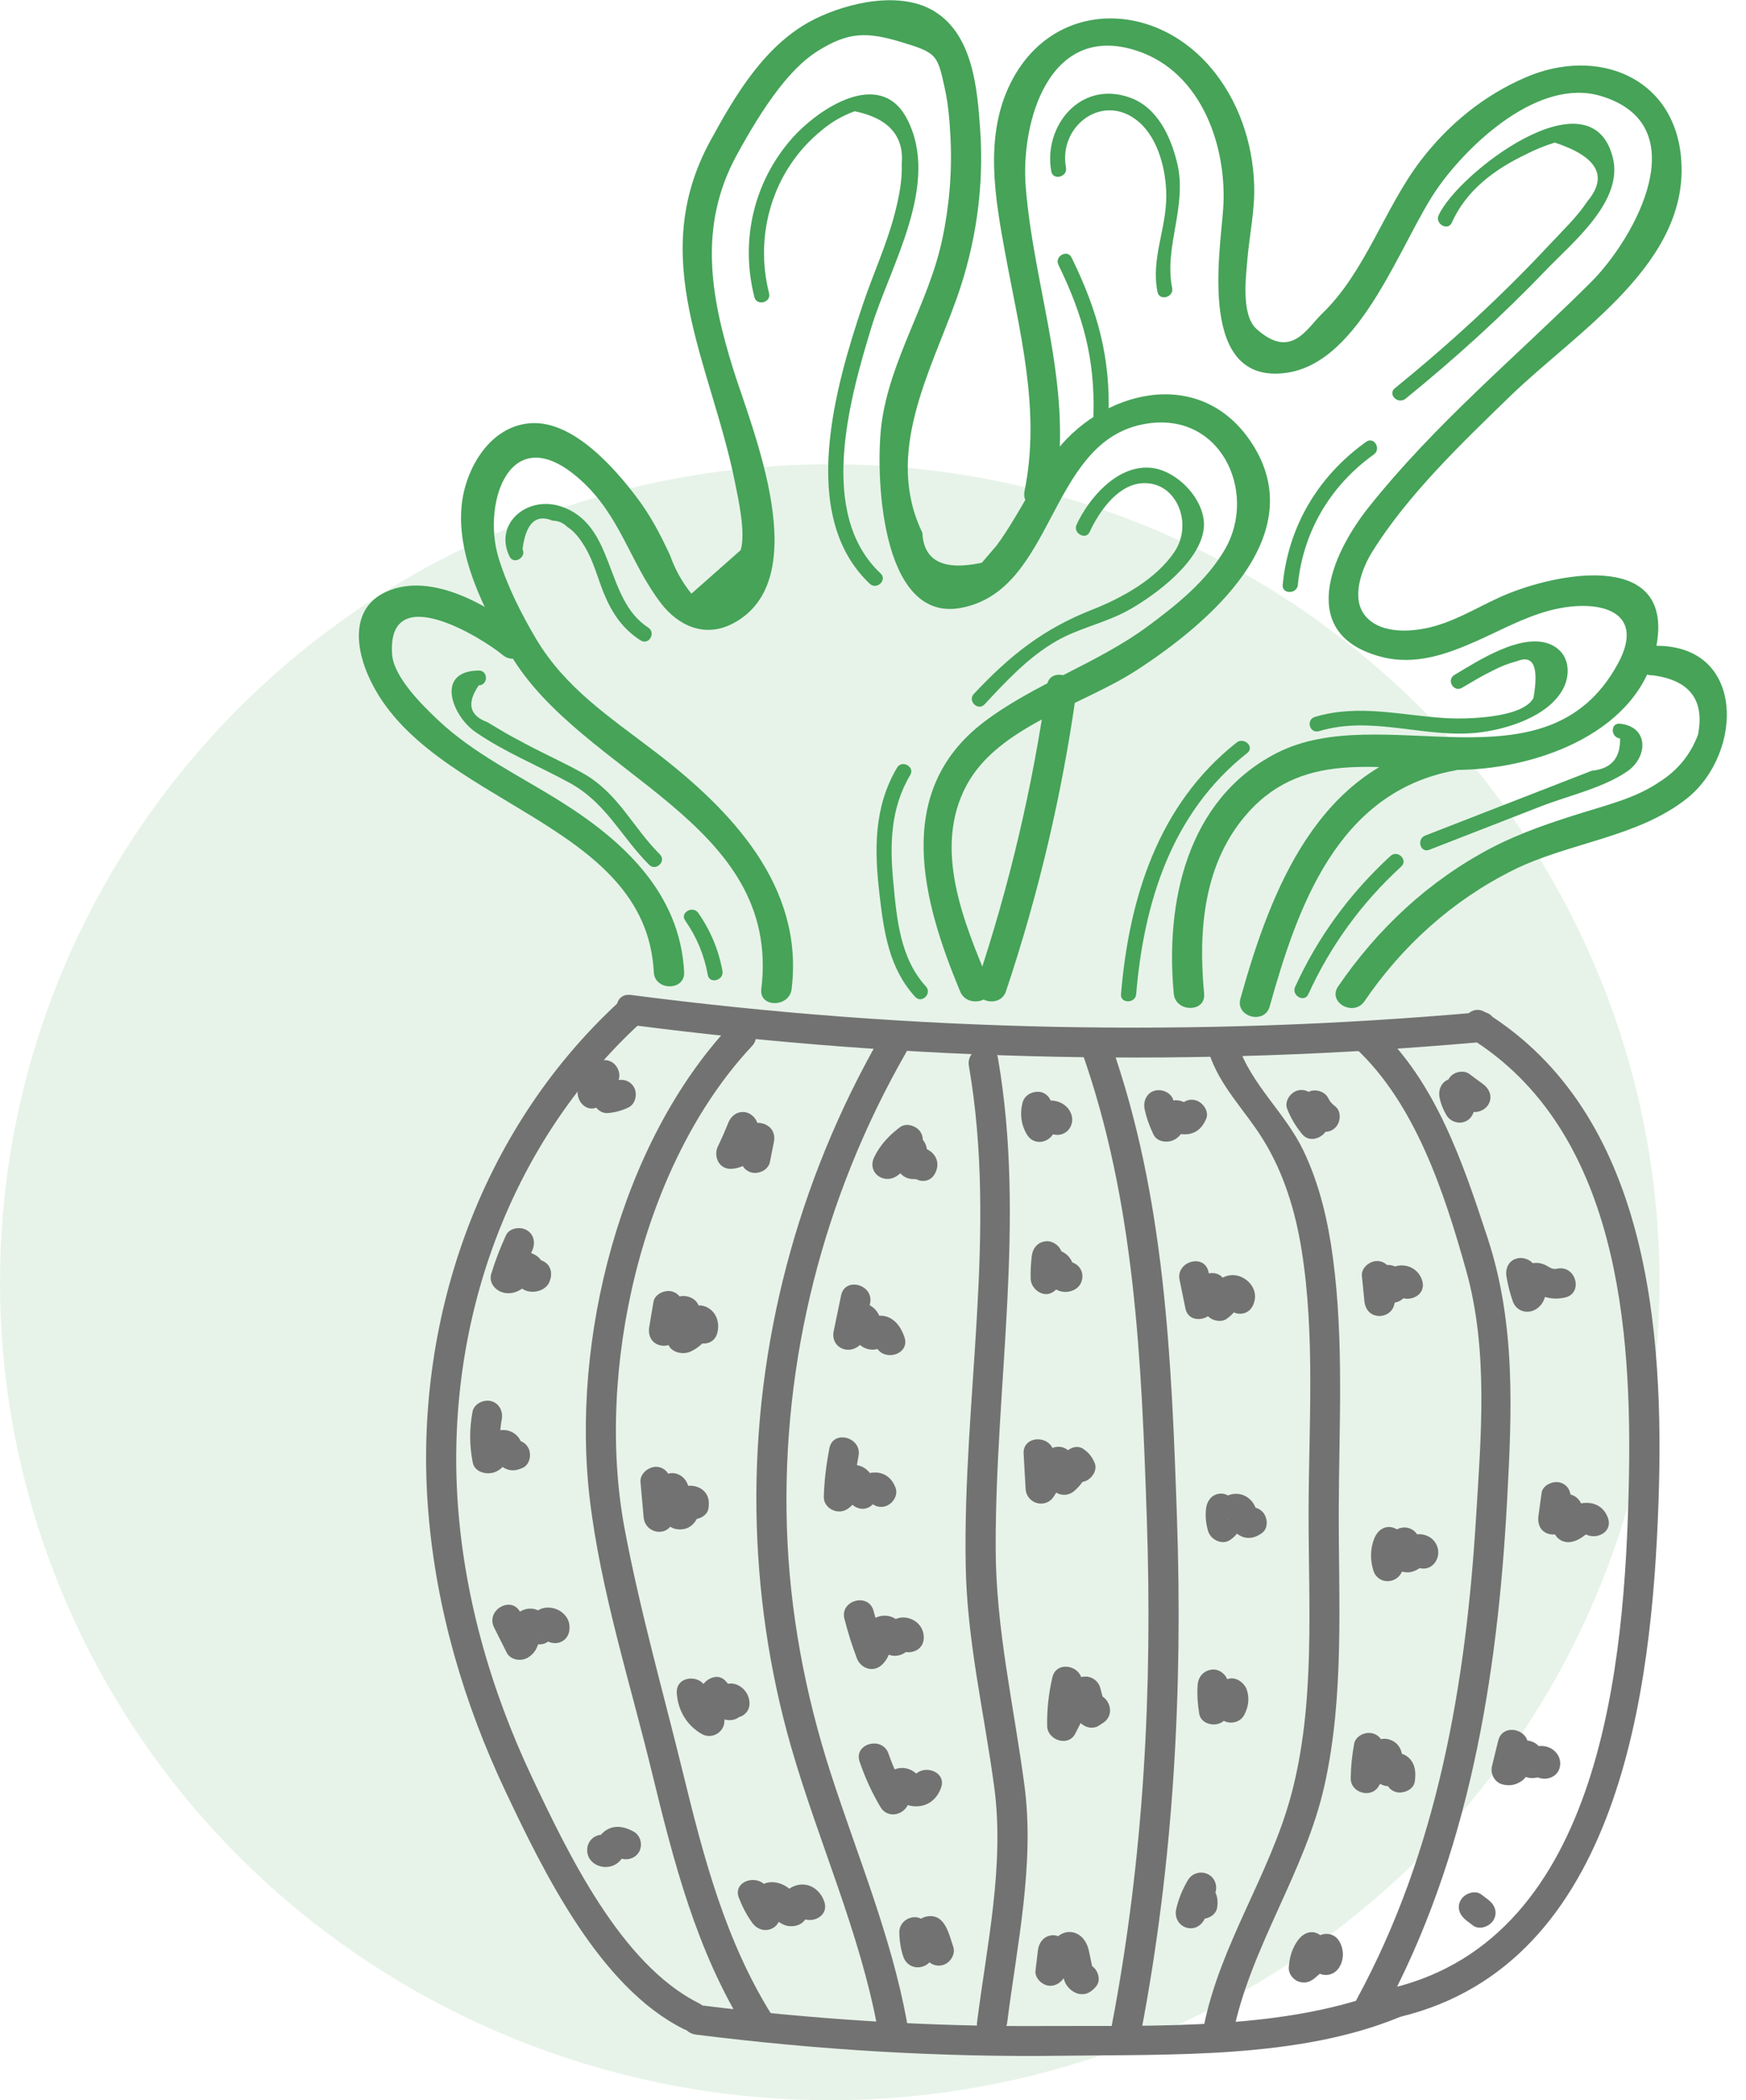 <svg width="79" height="95" viewBox="0 0 79 95" fill="none" xmlns="http://www.w3.org/2000/svg">
<ellipse cx="37.544" cy="58" rx="37.544" ry="37" fill="#46A358" fill-opacity="0.13"/>
<g clip-path="url(#clip0_0_1)">
<path d="M28.543 46.357C41.301 48.02 54.177 48.282 66.994 47.137C67.863 47.06 67.872 45.708 66.994 45.784C54.177 46.929 41.301 46.668 28.543 45.004C27.678 44.892 27.683 46.249 28.543 46.357Z" fill="#727272"/>
<path d="M31.487 92.031C37.001 92.725 42.552 93.063 48.112 92.987C53.003 92.919 58.777 93.131 63.363 91.224C64.159 90.89 63.809 89.583 62.999 89.921C58.295 91.877 52.266 91.612 47.234 91.643C41.965 91.679 36.71 91.337 31.482 90.678C30.618 90.57 30.622 91.922 31.487 92.031Z" fill="#727272"/>
<path d="M28.011 45.316C21.645 51.167 18.679 59.891 19.38 68.398C19.739 72.794 20.995 77.067 22.883 81.053C24.603 84.687 27.137 89.894 30.941 91.783C31.723 92.17 32.415 91.007 31.628 90.615C28.088 88.857 25.681 83.794 24.061 80.372C22.178 76.382 20.945 72.05 20.69 67.645C20.235 59.706 23.047 51.722 28.98 46.271C29.626 45.681 28.657 44.725 28.011 45.316Z" fill="#727272"/>
<path d="M66.512 46.952C73.227 51.122 73.86 60.116 73.696 67.199C73.514 75.097 72.527 87.613 62.999 89.921C62.148 90.128 62.508 91.431 63.363 91.224C73.309 88.816 74.738 76.396 75.038 68.037C75.316 60.216 74.615 50.388 67.199 45.785C66.453 45.325 65.77 46.492 66.512 46.952Z" fill="#727272"/>
<path d="M33.056 46.366C28.047 51.708 25.836 60.63 26.682 67.785C27.173 71.946 28.502 76.076 29.489 80.138C30.481 84.209 31.505 88.248 33.753 91.841C34.217 92.581 35.395 91.9 34.931 91.161C32.82 87.788 31.837 84.019 30.904 80.201C30.003 76.522 28.952 72.839 28.256 69.12C26.937 62.037 29.003 52.678 34.021 47.322C34.617 46.682 33.653 45.726 33.056 46.366Z" fill="#727272"/>
<path d="M39.818 46.929C36.087 53.44 34.126 60.833 34.226 68.326C34.276 71.924 34.794 75.526 35.786 78.988C37.019 83.284 38.894 87.36 39.713 91.774C39.872 92.63 41.187 92.265 41.028 91.413C40.313 87.549 38.798 83.952 37.593 80.228C36.423 76.612 35.723 72.884 35.604 69.083C35.368 61.568 37.251 54.143 40.996 47.61C41.433 46.853 40.254 46.172 39.818 46.929Z" fill="#727272"/>
<path d="M43.84 48.223C45.136 55.734 43.562 63.259 43.694 70.801C43.753 74.245 44.531 77.451 44.986 80.841C45.459 84.362 44.65 87.982 44.208 91.476C44.099 92.337 45.464 92.328 45.573 91.476C46.019 87.951 46.824 84.303 46.351 80.751C45.869 77.117 45.054 73.673 45.05 69.976C45.041 62.578 46.424 55.234 45.155 47.867C45.005 47.011 43.69 47.371 43.84 48.223Z" fill="#727272"/>
<path d="M48.958 47.597C51.356 54.382 51.647 61.541 51.888 68.66C52.152 76.391 51.761 84.001 50.305 91.611C50.141 92.463 51.456 92.829 51.62 91.972C53.099 84.245 53.522 76.509 53.253 68.66C53.008 61.424 52.707 54.129 50.273 47.236C49.987 46.425 48.667 46.776 48.958 47.597Z" fill="#727272"/>
<path d="M54.7 47.628C55.205 49.157 56.297 50.176 57.134 51.519C58.09 53.052 58.613 54.788 58.895 56.555C59.51 60.414 59.218 64.453 59.209 68.344C59.2 72.577 59.528 77.054 58.422 81.188C57.448 84.817 55.214 87.946 54.468 91.652C54.295 92.504 55.61 92.865 55.783 92.013C56.584 88.045 59.059 84.687 59.933 80.737C60.829 76.698 60.565 72.451 60.574 68.344C60.583 64.548 60.815 60.666 60.31 56.893C60.087 55.225 59.705 53.575 58.977 52.051C58.167 50.351 56.607 49.057 56.02 47.272C55.742 46.447 54.423 46.799 54.7 47.628Z" fill="#727272"/>
<path d="M61.339 47.416C64.05 49.941 65.356 53.971 66.334 57.452C67.353 61.077 67.012 64.945 66.785 68.655C66.325 76.184 65.042 83.704 61.398 90.412C60.979 91.178 62.157 91.864 62.576 91.093C66.462 83.938 67.758 75.895 68.191 67.871C68.409 63.831 68.587 59.886 67.308 55.996C66.198 52.619 64.974 48.949 62.303 46.456C61.666 45.865 60.697 46.821 61.339 47.416Z" fill="#727272"/>
<path d="M32.947 50.798C32.806 51.154 32.651 51.505 32.483 51.853C32.269 52.29 32.52 52.889 33.075 52.871C33.471 52.858 33.785 52.682 34.067 52.416C34.158 52.331 34.249 52.24 34.335 52.155C34.449 52.042 34.299 52.222 34.385 52.119C34.367 52.146 34.271 52.137 34.358 52.146C34.139 51.862 33.921 51.573 33.698 51.289C33.639 51.591 33.575 51.893 33.516 52.2C33.443 52.556 33.621 52.93 33.994 53.034C34.331 53.124 34.763 52.921 34.836 52.56C34.895 52.258 34.958 51.956 35.017 51.65C35.108 51.19 34.822 50.838 34.358 50.793C33.98 50.757 33.639 50.956 33.37 51.199C33.275 51.285 33.193 51.375 33.097 51.46C33.066 51.487 33.038 51.514 33.006 51.542C33.02 51.528 33.034 51.519 33.047 51.505C32.979 51.542 32.979 51.546 33.056 51.514C32.979 51.532 32.984 51.537 33.07 51.514C33.266 51.853 33.461 52.191 33.662 52.533C33.88 52.083 34.08 51.623 34.262 51.158C34.394 50.816 34.117 50.414 33.785 50.324C33.402 50.221 33.084 50.455 32.947 50.798Z" fill="#727272"/>
<path d="M29.567 58.89C29.503 59.269 29.439 59.648 29.376 60.022C29.326 60.324 29.407 60.621 29.69 60.784C29.94 60.928 30.317 60.901 30.518 60.68C30.65 60.531 30.782 60.382 30.913 60.234C31 60.135 31.123 59.95 31.227 59.895C31.114 59.927 31 59.959 30.882 59.986C30.904 59.981 30.932 59.981 30.954 59.977C30.841 59.945 30.727 59.913 30.609 59.886C30.627 59.9 30.645 59.913 30.663 59.927C30.549 59.733 30.436 59.539 30.326 59.341C30.363 59.729 30.254 60.161 30.208 60.554C30.145 61.117 30.823 61.325 31.236 61.14C31.773 60.892 32.133 60.437 32.324 59.891C31.942 59.99 31.564 60.089 31.182 60.189C31.168 60.103 31.155 60.017 31.141 59.932C30.918 60.775 32.237 61.135 32.456 60.292C32.556 59.909 32.465 59.49 32.147 59.233C31.737 58.904 31.186 59.021 31.005 59.53C30.923 59.756 30.754 59.873 30.545 59.972C30.886 60.166 31.227 60.36 31.573 60.558C31.642 59.954 31.969 58.881 31.132 58.651C30.427 58.457 29.931 59.287 29.549 59.724C29.931 59.945 30.308 60.161 30.691 60.382C30.754 60.004 30.818 59.625 30.882 59.251C30.941 58.89 30.786 58.52 30.404 58.417C30.081 58.331 29.626 58.529 29.567 58.89Z" fill="#727272"/>
<path d="M28.98 67.037C29.025 67.569 29.075 68.101 29.121 68.628C29.189 69.381 30.213 69.557 30.463 68.808C30.599 68.394 30.791 68.019 31.032 67.65C30.618 67.596 30.199 67.542 29.785 67.487C29.944 67.88 30.053 68.281 30.113 68.705C30.181 69.183 30.768 69.264 31.114 69.111C31.287 69.034 31.428 68.885 31.519 68.723C31.559 68.651 31.591 68.565 31.619 68.488C31.632 68.448 31.641 68.407 31.655 68.367C31.678 68.299 31.669 68.303 31.637 68.38C31.537 68.439 31.437 68.497 31.337 68.556C31.359 68.547 31.387 68.543 31.409 68.534C31.287 68.534 31.168 68.534 31.045 68.534C31.036 68.529 31.027 68.524 31.023 68.515C30.941 68.434 30.859 68.353 30.777 68.272C30.791 68.29 30.8 68.308 30.813 68.326C30.791 68.15 30.768 67.979 30.745 67.803C30.741 67.826 30.741 67.848 30.736 67.866C30.686 68.227 30.823 68.592 31.214 68.7C31.532 68.786 32.005 68.592 32.056 68.227C32.096 67.934 32.074 67.668 31.855 67.447C31.673 67.267 31.396 67.181 31.141 67.208C30.877 67.24 30.645 67.393 30.504 67.614C30.445 67.708 30.363 67.839 30.358 67.947C30.354 68.105 30.286 67.993 30.431 67.929C30.763 68.065 31.1 68.2 31.432 68.335C31.373 67.916 31.264 67.515 31.105 67.118C30.886 66.586 30.195 66.433 29.858 66.956C29.558 67.42 29.326 67.916 29.153 68.434C29.599 68.493 30.044 68.556 30.495 68.615C30.449 68.083 30.399 67.551 30.354 67.023C30.322 66.658 30.063 66.347 29.671 66.347C29.321 66.36 28.948 66.671 28.98 67.037Z" fill="#727272"/>
<path d="M30.622 76.576C30.668 77.356 31.064 78.037 31.751 78.434C32.206 78.691 32.77 78.362 32.779 77.847C32.783 77.451 32.874 77.086 33.029 76.72C32.647 76.82 32.269 76.919 31.887 77.018C32.074 77.243 32.274 77.442 32.497 77.627C32.861 77.929 33.525 77.87 33.639 77.329C33.666 77.207 33.698 77.104 33.739 76.991C33.357 77.09 32.979 77.189 32.597 77.288C32.638 77.266 32.661 77.293 32.656 77.365C32.802 77.703 33.302 77.775 33.589 77.609C33.939 77.406 33.98 77.022 33.834 76.684C33.775 76.549 33.68 76.427 33.562 76.333C33.138 76.004 32.62 76.125 32.419 76.63C32.374 76.743 32.342 76.851 32.319 76.968C32.702 76.869 33.079 76.77 33.461 76.671C33.238 76.486 33.038 76.283 32.852 76.062C32.488 75.62 31.887 75.95 31.71 76.36C31.509 76.833 31.419 77.334 31.409 77.847C31.751 77.654 32.092 77.46 32.438 77.261C32.174 77.113 32.001 76.878 31.983 76.572C31.937 75.715 30.572 75.706 30.622 76.576Z" fill="#727272"/>
<path d="M33.434 85.85C33.593 86.255 33.785 86.63 34.044 86.986C34.449 87.536 35.254 87.333 35.318 86.643C35.322 86.603 35.395 86.102 35.368 86.08C35.172 86.201 34.981 86.323 34.785 86.445C34.831 86.508 34.872 86.567 34.922 86.625C35.095 86.842 35.309 87.026 35.586 87.103C35.8 87.157 36.05 87.13 36.237 87.013C36.36 86.932 36.446 86.837 36.51 86.706C36.533 86.652 36.555 86.598 36.578 86.544C36.683 86.219 36.483 86.165 35.982 86.382C36.255 87.202 37.575 86.851 37.297 86.021C37.106 85.453 36.551 85.083 35.946 85.309C35.7 85.403 35.486 85.584 35.368 85.818C35.331 85.89 35.2 86.201 35.245 86.292C35.509 86.143 35.768 85.99 36.032 85.841C35.996 85.796 35.959 85.755 35.928 85.71C35.709 85.273 35.077 85.025 34.622 85.187C33.98 85.412 34.007 86.089 33.957 86.648C34.38 86.535 34.804 86.422 35.231 86.305C35.045 86.053 34.876 85.787 34.758 85.494C34.431 84.691 33.111 85.038 33.434 85.85Z" fill="#727272"/>
<path d="M40.728 50.982C40.236 51.348 39.827 51.78 39.558 52.335C39.208 53.056 40.022 53.624 40.632 53.156C40.778 53.043 40.923 52.93 41.069 52.817C41.133 52.768 41.196 52.718 41.264 52.669C41.296 52.642 41.328 52.619 41.36 52.592C41.474 52.511 41.415 52.524 41.183 52.628C41.069 52.596 40.955 52.565 40.837 52.538C40.85 52.547 40.864 52.556 40.878 52.565C40.796 52.484 40.714 52.403 40.632 52.321C40.618 52.263 40.6 52.209 40.587 52.15C40.591 52.087 40.591 52.078 40.577 52.132C40.546 52.155 40.536 52.308 40.536 52.33C40.505 52.538 40.523 52.741 40.632 52.93C40.732 53.101 40.91 53.255 41.105 53.304C41.187 53.327 41.292 53.336 41.378 53.336C41.46 53.336 41.533 53.322 41.606 53.295C41.701 53.268 41.669 53.259 41.506 53.268C41.406 53.21 41.305 53.151 41.205 53.092C41.219 53.106 41.233 53.119 41.246 53.133C41.187 53.034 41.128 52.934 41.069 52.835C41.073 52.849 41.078 52.867 41.083 52.88C41.105 52.705 41.128 52.533 41.151 52.358C41.142 52.371 41.137 52.385 41.128 52.398C40.714 53.164 41.892 53.85 42.306 53.079C42.484 52.754 42.443 52.389 42.165 52.132C42.02 51.997 41.824 51.916 41.624 51.911C41.51 51.907 41.378 51.979 41.278 51.97C41.392 52.001 41.506 52.033 41.624 52.06C41.606 52.046 41.587 52.033 41.574 52.024C41.656 52.105 41.738 52.186 41.82 52.267C41.81 52.249 41.801 52.231 41.792 52.213C41.824 52.326 41.856 52.439 41.883 52.556C41.874 52.47 41.888 52.515 41.92 52.389C41.956 52.231 41.961 52.06 41.924 51.898C41.847 51.573 41.601 51.339 41.274 51.28C40.932 51.217 40.7 51.393 40.441 51.591C40.182 51.789 39.922 51.992 39.663 52.191C40.022 52.466 40.377 52.736 40.737 53.011C40.901 52.678 41.11 52.371 41.415 52.146C41.71 51.929 41.861 51.559 41.66 51.221C41.492 50.937 41.028 50.766 40.728 50.982Z" fill="#727272"/>
<path d="M38.057 58.593C37.943 59.133 37.834 59.675 37.72 60.22C37.579 60.91 38.334 61.306 38.862 60.878C39.017 60.752 39.153 60.594 39.253 60.423C39.322 60.306 39.404 60.067 39.44 60.008C39.358 60.089 39.276 60.17 39.194 60.252C39.217 60.238 39.235 60.224 39.258 60.206C39.144 60.238 39.03 60.27 38.912 60.297C38.939 60.292 38.967 60.292 38.994 60.288C38.88 60.256 38.767 60.224 38.648 60.197C38.539 60.148 38.535 59.972 38.566 60.202C38.575 60.261 38.589 60.31 38.607 60.364C38.671 60.567 38.785 60.747 38.958 60.874C39.117 60.991 39.303 61.054 39.504 61.05C39.627 61.045 39.74 61.013 39.849 60.959C39.908 60.937 39.959 60.905 40.004 60.865C40.122 60.783 40.09 60.788 39.913 60.869C39.799 60.838 39.686 60.806 39.567 60.779C39.586 60.788 39.59 60.797 39.604 60.833C39.895 61.649 41.214 61.297 40.919 60.472C40.791 60.116 40.605 59.787 40.254 59.611C40.072 59.517 39.845 59.49 39.645 59.535C39.444 59.58 39.326 59.711 39.153 59.792C39.267 59.76 39.381 59.729 39.499 59.702C39.476 59.702 39.449 59.702 39.426 59.702C39.54 59.733 39.654 59.765 39.772 59.792C39.895 60.004 39.931 60.035 39.881 59.886C39.872 59.828 39.863 59.769 39.854 59.711C39.822 59.593 39.772 59.472 39.708 59.372C39.54 59.111 39.263 58.94 38.949 58.944C38.639 58.949 38.357 59.124 38.211 59.39C38.089 59.616 38.098 59.751 37.888 59.922C38.271 60.143 38.648 60.36 39.03 60.581C39.144 60.04 39.253 59.499 39.367 58.958C39.549 58.101 38.234 57.74 38.057 58.593Z" fill="#727272"/>
<path d="M37.529 65.504C37.388 66.23 37.297 66.96 37.274 67.695C37.256 68.209 37.866 68.534 38.303 68.281C38.503 68.164 38.648 68.006 38.758 67.803C38.798 67.727 38.917 67.551 38.894 67.483C38.889 67.474 38.849 67.533 38.867 67.524C38.753 67.555 38.639 67.587 38.521 67.614C38.512 67.618 38.498 67.618 38.489 67.623C38.407 67.542 38.325 67.46 38.243 67.379C38.321 67.479 38.312 67.469 38.321 67.573C38.371 68.128 39.044 68.497 39.485 68.051C39.535 67.997 39.586 67.947 39.64 67.898C39.545 67.943 39.444 67.934 39.349 67.88C39.29 67.781 39.231 67.681 39.172 67.582C39.181 67.609 39.19 67.636 39.203 67.663C39.331 68.006 39.667 68.24 40.045 68.137C40.377 68.047 40.65 67.65 40.523 67.303C40.168 66.347 39.135 66.469 38.521 67.095C38.908 67.253 39.299 67.415 39.686 67.573C39.631 66.919 39.303 66.212 38.521 66.261C38.202 66.279 37.92 66.464 37.752 66.73C37.693 66.825 37.652 66.933 37.606 67.037C37.556 67.15 37.47 67.19 37.611 67.109C37.952 67.303 38.293 67.497 38.639 67.695C38.657 67.077 38.726 66.469 38.844 65.86C39.012 65.013 37.697 64.652 37.529 65.504Z" fill="#727272"/>
<path d="M38.207 73.227C38.362 73.831 38.548 74.421 38.767 75.003C38.944 75.476 39.513 75.674 39.909 75.3C40.081 75.133 40.2 74.94 40.259 74.705C40.282 74.611 40.3 74.498 40.304 74.403C40.318 74.115 40.286 74.354 40.313 74.34C40.2 74.372 40.086 74.403 39.968 74.43C40 74.43 40.027 74.426 40.059 74.426C39.945 74.394 39.831 74.363 39.713 74.335C39.622 74.295 39.649 74.254 39.722 74.381C39.758 74.444 39.79 74.498 39.836 74.556C39.977 74.737 40.15 74.859 40.382 74.89C40.587 74.917 40.782 74.868 40.955 74.75C41.051 74.683 41.137 74.606 41.201 74.507C41.228 74.453 41.255 74.399 41.278 74.344C41.369 74.169 41.292 74.214 41.046 74.484C40.923 74.484 40.805 74.484 40.682 74.484C40.627 74.439 40.577 74.39 40.523 74.344C40.491 74.232 40.459 74.119 40.432 74.002C40.432 74.029 40.432 74.056 40.432 74.083C40.418 74.953 41.783 74.953 41.797 74.083C41.806 73.628 41.487 73.272 41.046 73.181C40.809 73.132 40.573 73.181 40.377 73.321C40.282 73.389 40.204 73.465 40.141 73.56C40.127 73.587 40.113 73.619 40.095 73.646C39.977 73.871 40.009 73.867 40.195 73.632C40.309 73.601 40.423 73.569 40.541 73.542C40.518 73.547 40.495 73.547 40.473 73.551C40.587 73.583 40.7 73.614 40.819 73.641C41.014 73.736 40.914 73.704 40.841 73.578C40.787 73.479 40.714 73.384 40.632 73.312C40.373 73.082 40.031 73.024 39.708 73.136C39.449 73.227 39.253 73.425 39.121 73.655C39.049 73.785 39.012 73.916 38.985 74.061C38.971 74.124 38.985 74.304 38.944 74.344C39.326 74.444 39.704 74.543 40.086 74.642C39.868 74.061 39.681 73.465 39.526 72.866C39.303 72.027 37.989 72.383 38.207 73.227Z" fill="#727272"/>
<path d="M38.894 79.687C39.14 80.404 39.454 81.094 39.84 81.743C40.118 82.207 40.732 82.153 41.019 81.743C41.096 81.63 41.151 81.513 41.187 81.382C41.192 81.341 41.196 81.305 41.205 81.265C41.278 81.003 41.214 81.012 41.005 81.296C40.882 81.296 40.764 81.296 40.641 81.296C40.45 81.238 40.536 81.251 40.637 81.359C40.709 81.436 40.8 81.517 40.896 81.571C41.092 81.68 41.324 81.72 41.547 81.702C42.056 81.666 42.407 81.332 42.575 80.877C42.88 80.061 41.56 79.705 41.26 80.516C41.346 80.291 41.56 80.417 41.524 80.309C41.496 80.232 41.337 80.129 41.264 80.088C41.041 79.962 40.773 79.935 40.532 80.016C40.309 80.088 40.132 80.255 40.018 80.458C39.918 80.638 39.945 80.909 39.836 81.062C40.227 81.062 40.623 81.062 41.014 81.062C40.682 80.507 40.414 79.939 40.204 79.331C39.931 78.51 38.612 78.862 38.894 79.687Z" fill="#727272"/>
<path d="M40.691 87.401C40.696 87.775 40.75 88.149 40.869 88.501C40.955 88.758 41.16 88.947 41.437 88.983C41.688 89.015 42.002 88.902 42.115 88.659C42.193 88.496 42.27 88.334 42.347 88.176C42.384 88.1 42.42 88.027 42.452 87.951C42.47 87.915 42.488 87.874 42.507 87.838C42.543 87.77 42.543 87.77 42.507 87.838C42.407 87.897 42.306 87.955 42.206 88.014C42.22 88.009 42.238 88 42.252 87.996C42.129 87.996 42.011 87.996 41.888 87.996C41.865 87.987 41.838 87.973 41.815 87.964C41.733 87.883 41.651 87.802 41.569 87.721C41.501 87.608 41.565 87.703 41.592 87.779C41.615 87.852 41.642 87.919 41.665 87.991C41.715 88.131 41.765 88.275 41.81 88.415C41.929 88.762 42.279 88.988 42.652 88.888C42.989 88.798 43.248 88.402 43.13 88.055C42.934 87.496 42.77 86.576 41.979 86.68C41.364 86.761 41.16 87.5 40.932 87.978C41.346 88.032 41.765 88.086 42.179 88.14C42.093 87.874 42.052 87.658 42.047 87.396C42.042 87.045 41.738 86.702 41.364 86.72C41.005 86.738 40.687 87.022 40.691 87.401Z" fill="#727272"/>
<path d="M46.961 88.221C46.925 88.528 46.888 88.839 46.852 89.145C46.815 89.434 47.088 89.727 47.352 89.799C47.661 89.885 47.948 89.736 48.121 89.488C48.244 89.312 48.367 89.141 48.49 88.965C48.544 88.884 48.603 88.807 48.658 88.726C48.681 88.695 48.703 88.663 48.726 88.631C48.826 88.496 48.813 88.505 48.69 88.658C48.576 88.69 48.462 88.722 48.344 88.749C48.367 88.749 48.385 88.749 48.408 88.749C48.294 88.717 48.18 88.686 48.062 88.658C47.925 88.424 47.88 88.379 47.925 88.523C47.939 88.577 47.948 88.636 47.962 88.69C47.985 88.803 48.007 88.911 48.035 89.024C48.085 89.258 48.107 89.533 48.23 89.745C48.349 89.943 48.544 90.115 48.772 90.178C49.122 90.272 49.409 90.097 49.613 89.826C49.836 89.533 49.659 89.069 49.368 88.902C49.017 88.699 48.658 88.852 48.435 89.145C48.426 89.159 48.417 89.172 48.408 89.181C48.603 89.069 48.799 88.956 48.999 88.848C48.986 88.848 48.972 88.852 48.958 88.852C49.072 88.884 49.186 88.915 49.304 88.942C49.422 89.001 49.495 89.33 49.427 88.997C49.409 88.902 49.386 88.812 49.368 88.717C49.331 88.55 49.3 88.383 49.263 88.217C49.181 87.865 48.967 87.522 48.594 87.419C48.18 87.306 47.853 87.54 47.621 87.847C47.389 88.158 47.17 88.478 46.947 88.794C47.37 88.906 47.794 89.019 48.221 89.136C48.258 88.83 48.294 88.519 48.33 88.212C48.371 87.847 47.985 87.536 47.648 87.536C47.243 87.545 47.006 87.861 46.961 88.221Z" fill="#727272"/>
<path d="M47.616 75.873C47.448 76.594 47.366 77.334 47.38 78.073C47.389 78.709 48.335 79.038 48.653 78.416C48.79 78.145 48.926 77.879 49.063 77.609C49.163 77.41 49.236 77.162 49.418 77.022C49.318 77.081 49.218 77.14 49.117 77.198C49.117 77.194 49.117 77.189 49.122 77.185C48.904 77.018 48.685 76.856 48.462 76.689C48.549 77.009 48.635 77.329 48.722 77.649C48.831 78.05 49.354 78.294 49.723 78.055C49.786 78.014 49.85 77.969 49.914 77.929C50.642 77.451 49.959 76.279 49.227 76.761C49.163 76.802 49.099 76.847 49.036 76.887C49.368 77.022 49.704 77.158 50.037 77.293C49.95 76.973 49.864 76.653 49.777 76.333C49.7 76.049 49.418 75.832 49.117 75.837C48.157 75.855 47.83 77.036 47.475 77.739C47.898 77.852 48.321 77.965 48.749 78.082C48.74 77.455 48.794 76.851 48.935 76.238C49.127 75.386 47.812 75.025 47.616 75.873Z" fill="#727272"/>
<path d="M46.315 65.756C46.347 66.288 46.374 66.816 46.406 67.348C46.442 68.015 47.307 68.272 47.68 67.69C47.944 67.276 48.208 66.865 48.471 66.451C48.08 66.451 47.684 66.451 47.293 66.451C47.389 66.613 47.448 66.762 47.457 66.951C47.489 67.546 48.176 67.83 48.622 67.429C48.967 67.122 49.19 66.753 49.359 66.324C49.027 66.46 48.69 66.595 48.358 66.73C48.358 66.739 48.358 66.748 48.353 66.753C48.294 66.653 48.235 66.554 48.176 66.455C48.189 66.482 48.199 66.514 48.212 66.541C48.353 66.879 48.663 67.118 49.054 67.014C49.372 66.928 49.673 66.523 49.532 66.18C49.413 65.905 49.29 65.738 49.045 65.558C48.658 65.274 48.185 65.599 48.044 65.964C47.962 66.171 47.821 66.324 47.657 66.473C48.044 66.631 48.435 66.793 48.822 66.951C48.799 66.527 48.69 66.135 48.471 65.77C48.203 65.323 47.566 65.341 47.293 65.77C47.029 66.185 46.765 66.595 46.501 67.01C46.925 67.122 47.348 67.235 47.775 67.352C47.743 66.82 47.716 66.293 47.684 65.761C47.63 64.891 46.265 64.886 46.315 65.756Z" fill="#727272"/>
<path d="M46.683 56.816C46.642 57.159 46.624 57.501 46.633 57.844C46.647 58.313 47.22 58.746 47.662 58.43C47.889 58.268 48.03 58.083 48.107 57.817C48.126 57.754 48.144 57.682 48.153 57.619C48.162 57.56 48.198 57.556 48.148 57.601C47.912 57.817 47.662 58.128 47.284 57.677C47.325 57.727 47.311 57.722 47.284 57.664C47.316 57.731 47.339 57.808 47.37 57.876C47.425 57.993 47.507 58.096 47.598 58.187C47.88 58.462 48.298 58.516 48.64 58.322C48.963 58.142 49.068 57.709 48.886 57.398C48.694 57.078 48.276 56.974 47.953 57.154C47.939 57.163 47.921 57.172 47.907 57.181C48.021 57.15 48.135 57.118 48.253 57.091C48.289 57.087 48.617 57.267 48.59 57.276C48.608 57.312 48.608 57.312 48.594 57.281C48.581 57.245 48.567 57.208 48.549 57.172C48.494 57.042 48.431 56.92 48.33 56.812C48.107 56.582 47.762 56.469 47.448 56.568C47.152 56.658 46.956 56.893 46.861 57.177C46.838 57.24 46.829 57.303 46.811 57.371C46.802 57.402 46.792 57.429 46.788 57.461C46.77 57.52 46.77 57.52 46.792 57.461C46.82 57.375 46.879 57.308 46.97 57.263C47.311 57.456 47.653 57.65 47.998 57.849C47.989 57.506 48.007 57.163 48.048 56.821C48.094 56.469 47.703 56.131 47.366 56.144C46.961 56.163 46.733 56.442 46.683 56.816Z" fill="#727272"/>
<path d="M46.265 49.882C46.137 50.378 46.201 50.888 46.469 51.325C46.788 51.857 47.52 51.695 47.716 51.163C47.789 50.964 47.68 51.284 47.748 51.081C47.775 51.005 47.798 51.041 47.73 51.072C47.52 51.181 47.238 51.109 47.175 50.838C47.261 51.194 47.666 51.406 48.016 51.311C48.38 51.212 48.581 50.838 48.494 50.477C48.371 49.964 47.807 49.688 47.302 49.806C46.806 49.927 46.565 50.356 46.401 50.797C46.815 50.743 47.234 50.689 47.648 50.635C47.58 50.518 47.571 50.527 47.557 50.387C47.566 50.459 47.562 50.369 47.562 50.347C47.571 50.148 47.534 50.428 47.58 50.234C47.666 49.891 47.466 49.486 47.102 49.4C46.752 49.328 46.36 49.513 46.265 49.882Z" fill="#727272"/>
<path d="M26.755 48.286C26.555 48.548 26.373 48.823 26.213 49.112C25.945 49.585 26.4 50.324 26.982 50.103C27.192 50.027 27.396 49.946 27.606 49.869C27.328 49.711 27.046 49.553 26.764 49.396C26.8 49.499 26.819 49.567 26.814 49.671C26.809 50.013 27.133 50.378 27.497 50.347C27.838 50.32 28.129 50.239 28.434 50.094C28.766 49.937 28.852 49.463 28.68 49.17C28.479 48.832 28.079 48.769 27.747 48.927C27.678 48.958 27.551 48.99 27.497 48.994C27.724 49.22 27.951 49.445 28.179 49.671C28.183 49.454 28.152 49.238 28.079 49.035C27.965 48.715 27.606 48.426 27.237 48.562C27.028 48.638 26.823 48.719 26.614 48.796C26.869 49.125 27.128 49.459 27.383 49.788C27.547 49.499 27.724 49.224 27.924 48.963C28.147 48.67 27.97 48.205 27.678 48.039C27.337 47.845 26.978 47.993 26.755 48.286Z" fill="#727272"/>
<path d="M22.892 55.879C22.633 56.442 22.41 57.019 22.228 57.614C22.114 57.984 22.364 58.327 22.706 58.448C22.997 58.552 23.311 58.489 23.565 58.327C23.675 58.254 23.747 58.182 23.829 58.088C24.143 57.718 23.711 58.196 23.456 57.885C23.397 57.786 23.338 57.686 23.279 57.587C23.242 57.461 23.27 57.722 23.27 57.718C23.283 57.822 23.311 57.93 23.365 58.025C23.47 58.2 23.661 58.345 23.857 58.399C24.225 58.498 24.698 58.358 24.858 57.989C25.003 57.655 24.958 57.263 24.612 57.064C24.325 56.897 23.825 56.97 23.679 57.308C23.693 57.29 23.706 57.272 23.725 57.258C23.825 57.2 23.925 57.141 24.025 57.082C24.162 57.123 24.298 57.163 24.434 57.204C24.494 57.303 24.553 57.402 24.612 57.502C24.648 57.628 24.621 57.317 24.612 57.285C24.576 57.15 24.512 57.028 24.421 56.929C24.253 56.753 24.034 56.65 23.788 56.636C23.565 56.627 23.361 56.69 23.179 56.816C23.092 56.875 23.019 56.943 22.951 57.024C22.669 57.348 22.865 57.073 23.074 57.145C23.233 57.425 23.392 57.7 23.552 57.979C23.697 57.497 23.87 57.028 24.08 56.568C24.23 56.235 24.175 55.843 23.834 55.644C23.534 55.468 23.042 55.545 22.892 55.879Z" fill="#727272"/>
<path d="M21.381 63.854C21.236 64.629 21.236 65.382 21.391 66.158C21.468 66.541 21.887 66.685 22.232 66.631C22.433 66.599 22.619 66.487 22.76 66.338C22.819 66.275 22.874 66.198 22.924 66.126C22.951 66.085 22.974 66.045 22.997 66C23.038 65.937 23.024 65.941 22.947 66.004C22.824 66.004 22.706 66.004 22.583 66.004C22.614 66.013 22.646 66.022 22.678 66.031C22.578 65.973 22.478 65.914 22.378 65.856C22.328 65.752 22.323 65.756 22.369 65.869C22.392 65.923 22.414 65.977 22.437 66.031C22.51 66.167 22.61 66.275 22.737 66.356C23.042 66.559 23.32 66.545 23.647 66.397C23.984 66.248 24.066 65.761 23.893 65.472C23.693 65.13 23.297 65.08 22.96 65.229C22.938 65.238 22.91 65.251 22.887 65.26C23.065 65.238 23.238 65.215 23.415 65.193C23.388 65.184 23.361 65.179 23.333 65.17C23.433 65.229 23.534 65.287 23.634 65.346C23.661 65.436 23.661 65.445 23.638 65.378C23.616 65.305 23.588 65.238 23.556 65.175C23.515 65.098 23.47 65.022 23.406 64.958C23.215 64.755 22.951 64.661 22.674 64.688C22.433 64.71 22.219 64.828 22.05 64.999C21.968 65.08 21.9 65.175 21.841 65.274C21.827 65.301 21.809 65.328 21.796 65.355C21.709 65.481 21.732 65.468 21.868 65.319C22.146 65.477 22.428 65.635 22.71 65.792C22.605 65.269 22.601 64.733 22.701 64.21C22.769 63.849 22.601 63.48 22.223 63.376C21.887 63.29 21.45 63.493 21.381 63.854Z" fill="#727272"/>
<path d="M22.355 73.614C22.546 73.993 22.733 74.372 22.924 74.75C23.092 75.084 23.552 75.161 23.857 74.994C24.102 74.859 24.271 74.642 24.348 74.372C24.384 74.25 24.407 74.097 24.393 73.97C24.38 73.826 24.444 73.867 24.366 73.934C24.266 73.993 24.166 74.052 24.066 74.11C24.057 74.115 24.048 74.115 24.039 74.119C23.925 74.088 23.811 74.056 23.693 74.029C23.929 74.164 24.043 74.381 24.389 74.381C24.798 74.381 24.889 74.142 25.135 73.903C25.035 73.961 24.935 74.02 24.835 74.079C24.703 73.997 24.571 73.916 24.439 73.831C24.494 74.191 24.953 74.39 25.281 74.304C25.672 74.196 25.813 73.835 25.759 73.47C25.695 73.064 25.308 72.762 24.908 72.722C24.439 72.677 24.134 72.929 23.911 73.308C23.993 73.227 24.075 73.145 24.157 73.064C24.134 73.082 24.107 73.1 24.084 73.118C24.198 73.087 24.312 73.055 24.43 73.028C24.407 73.028 24.38 73.028 24.357 73.028C24.471 73.06 24.585 73.091 24.703 73.118C24.621 73.073 24.407 72.843 24.225 72.794C23.966 72.722 23.693 72.776 23.479 72.933C23.288 73.073 23.156 73.281 23.088 73.501C23.042 73.641 23.092 73.925 23.019 74.025C23.101 73.943 23.183 73.862 23.265 73.781C23.238 73.795 23.21 73.813 23.179 73.826C23.488 73.907 23.802 73.988 24.111 74.07C23.92 73.691 23.734 73.312 23.543 72.933C23.142 72.149 21.964 72.834 22.355 73.614Z" fill="#727272"/>
<path d="M26.568 83.659C26.546 84.24 27.155 84.569 27.669 84.412C27.915 84.335 28.093 84.164 28.211 83.947C28.229 83.911 28.247 83.871 28.265 83.835C28.366 83.677 28.265 83.722 27.956 83.979C27.815 83.961 27.879 83.961 27.979 84.015C28.302 84.191 28.725 84.091 28.912 83.772C29.093 83.46 28.989 83.023 28.666 82.847C28.329 82.662 27.947 82.554 27.574 82.707C27.383 82.789 27.224 82.924 27.114 83.104C27.082 83.154 27.051 83.212 27.032 83.271C27.023 83.289 27.014 83.307 27.005 83.325C27.242 83.064 27.487 83.041 27.747 83.257C27.806 83.357 27.865 83.456 27.924 83.555C27.929 83.591 27.933 83.627 27.938 83.663C27.951 83.307 27.615 82.969 27.255 82.987C26.869 83.001 26.582 83.28 26.568 83.659Z" fill="#727272"/>
<path d="M51.788 50.158C51.87 50.563 52.011 50.942 52.189 51.316C52.357 51.663 52.817 51.709 53.121 51.56C53.294 51.474 53.435 51.321 53.526 51.154C53.554 51.104 53.572 51.05 53.599 50.996C53.745 50.685 53.595 51.154 53.244 51.118C53.13 51.086 53.017 51.055 52.898 51.028C52.821 50.992 53.012 51.113 53.012 51.113C53.085 51.167 53.135 51.199 53.221 51.235C53.399 51.312 53.581 51.325 53.772 51.298C54.181 51.231 54.423 50.969 54.577 50.604C54.718 50.266 54.423 49.86 54.1 49.77C53.708 49.662 53.404 49.905 53.258 50.243C53.417 49.95 53.617 49.887 53.854 50.054C53.836 50.036 53.818 50.018 53.795 50.004C53.708 49.919 53.545 49.828 53.426 49.797C53.208 49.738 52.971 49.774 52.78 49.887C52.621 49.982 52.507 50.131 52.43 50.293C52.412 50.334 52.389 50.379 52.371 50.424C52.321 50.568 52.348 50.433 52.43 50.397C52.739 50.478 53.053 50.559 53.363 50.64C53.235 50.374 53.158 50.094 53.099 49.806C53.03 49.445 52.594 49.242 52.257 49.333C51.888 49.427 51.72 49.797 51.788 50.158Z" fill="#727272"/>
<path d="M53.372 57.898C53.458 58.327 53.549 58.755 53.636 59.183C53.781 59.891 54.741 59.76 54.95 59.183C55.019 58.989 55.137 58.863 55.287 58.728C54.928 58.683 54.573 58.638 54.213 58.593C54.332 58.863 54.455 59.138 54.573 59.408C54.709 59.72 55.237 59.855 55.506 59.652C55.669 59.53 55.801 59.422 55.906 59.242C55.942 59.179 55.983 59.102 56.006 59.03C56.015 58.998 56.029 58.967 56.047 58.94C56.156 58.741 55.947 58.678 55.415 58.75C55.364 59.111 55.765 59.426 56.097 59.426C56.507 59.426 56.73 59.115 56.779 58.75C56.857 58.187 56.325 57.677 55.774 57.677C55.496 57.677 55.246 57.799 55.06 57.993C54.973 58.083 54.914 58.182 54.855 58.291C54.819 58.363 54.678 58.588 54.819 58.484C55.128 58.566 55.442 58.647 55.751 58.728C55.633 58.457 55.51 58.182 55.392 57.912C55.205 57.488 54.609 57.515 54.318 57.776C53.99 58.069 53.781 58.421 53.631 58.827C54.068 58.827 54.509 58.827 54.946 58.827C54.859 58.399 54.769 57.97 54.682 57.542C54.514 56.685 53.194 57.046 53.372 57.898Z" fill="#727272"/>
<path d="M54.568 68.24C54.527 68.578 54.568 68.926 54.659 69.25C54.773 69.642 55.292 69.908 55.66 69.656C55.901 69.489 56.047 69.309 56.152 69.038C56.179 68.971 56.202 68.898 56.224 68.826C56.265 68.682 56.224 68.876 56.106 68.894C55.983 68.894 55.865 68.894 55.742 68.894C55.628 68.849 55.556 68.781 55.537 68.682C55.524 68.637 55.528 68.651 55.556 68.723C55.569 68.763 55.583 68.808 55.596 68.849C55.674 69.056 55.783 69.223 55.956 69.363C56.329 69.66 56.752 69.611 57.116 69.331C57.407 69.106 57.353 68.61 57.116 68.376C56.83 68.091 56.443 68.15 56.152 68.376C56.138 68.389 56.12 68.398 56.106 68.412C56.206 68.353 56.306 68.294 56.406 68.236C56.388 68.24 56.37 68.245 56.352 68.249C56.475 68.249 56.593 68.249 56.716 68.249C56.798 68.263 56.916 68.511 56.866 68.362C56.83 68.245 56.784 68.123 56.72 68.019C56.529 67.713 56.193 67.537 55.833 67.573C55.515 67.605 55.255 67.803 55.082 68.064C55.01 68.177 54.96 68.303 54.919 68.43C54.905 68.47 54.878 68.529 54.873 68.569C54.869 68.628 54.859 68.556 54.973 68.479C55.305 68.615 55.642 68.75 55.974 68.885C55.91 68.664 55.901 68.466 55.929 68.236C55.97 67.871 55.583 67.56 55.246 67.56C54.85 67.564 54.614 67.875 54.568 68.24Z" fill="#727272"/>
<path d="M54.191 76.202C54.154 76.644 54.191 77.077 54.259 77.514C54.341 78.023 55.073 78.154 55.401 77.811C55.519 77.69 55.642 77.568 55.769 77.455C55.883 77.356 56.002 77.257 56.093 77.194C55.76 77.059 55.424 76.923 55.092 76.788C55.133 76.905 55.133 76.77 55.119 76.896C55.128 76.802 55.064 76.982 55.11 76.905C54.932 77.225 55.032 77.645 55.355 77.829C55.669 78.01 56.111 77.911 56.288 77.586C56.484 77.23 56.547 76.815 56.411 76.427C56.279 76.058 55.788 75.747 55.41 76.022C55.064 76.274 54.741 76.545 54.445 76.851C54.828 76.95 55.205 77.05 55.587 77.149C55.542 76.856 55.542 76.513 55.565 76.193C55.592 75.841 55.233 75.503 54.882 75.517C54.482 75.544 54.222 75.823 54.191 76.202Z" fill="#727272"/>
<path d="M53.754 85.034C53.508 85.444 53.322 85.895 53.217 86.364C53.135 86.72 53.326 87.094 53.695 87.198C54.077 87.302 54.404 87.072 54.536 86.725C54.577 86.612 54.714 86.368 54.787 86.274C54.464 86.274 54.145 86.274 53.822 86.274C53.74 86.174 53.718 86.066 53.749 85.94C53.69 86.301 53.845 86.666 54.227 86.774C54.555 86.864 55.005 86.666 55.069 86.301C55.133 85.927 55.064 85.597 54.791 85.318C54.555 85.075 54.054 85.034 53.827 85.318C53.563 85.642 53.372 85.972 53.222 86.364C53.658 86.486 54.1 86.603 54.536 86.725C54.623 86.346 54.737 86.048 54.937 85.719C55.123 85.404 55.01 84.975 54.691 84.795C54.368 84.606 53.945 84.718 53.754 85.034Z" fill="#727272"/>
<path d="M58.75 87.734C58.468 88.1 58.336 88.55 58.313 89.006C58.299 89.272 58.495 89.529 58.731 89.623C59 89.731 59.259 89.668 59.478 89.484C59.814 89.2 60.151 88.911 60.488 88.627C60.128 88.582 59.773 88.537 59.414 88.492C59.387 88.451 59.4 88.393 59.405 88.347C59.409 88.316 59.482 88.208 59.409 88.32C59.214 88.632 59.341 89.064 59.655 89.245C59.983 89.434 60.392 89.312 60.588 89.001C60.82 88.636 60.815 88.172 60.592 87.802C60.351 87.405 59.855 87.383 59.519 87.667C59.182 87.951 58.845 88.239 58.508 88.523C58.895 88.681 59.286 88.843 59.673 89.001C59.682 88.798 59.637 89.091 59.682 88.897C59.701 88.83 59.719 88.758 59.742 88.69C59.705 88.785 59.796 88.595 59.796 88.591C59.833 88.528 59.873 88.469 59.919 88.415C60.142 88.122 59.965 87.658 59.673 87.491C59.332 87.288 58.977 87.441 58.75 87.734Z" fill="#727272"/>
<path d="M61.27 78.88C61.175 79.394 61.12 79.912 61.115 80.44C61.106 81.103 62.057 81.373 62.389 80.782C62.594 80.413 62.835 80.093 63.136 79.795C62.858 79.831 62.585 79.867 62.308 79.899C62.294 79.89 62.276 79.876 62.262 79.867C62.203 79.768 62.144 79.669 62.085 79.57C62.071 79.529 62.117 79.403 62.071 79.547C62.039 79.637 62.021 79.782 62.016 79.867C62.007 80.084 62.071 80.296 62.198 80.471C62.344 80.665 62.585 80.796 62.835 80.796C62.972 80.796 63.131 80.755 63.249 80.692C63.272 80.679 63.29 80.67 63.313 80.656C63.422 80.589 63.391 80.584 63.218 80.643C63.104 80.611 62.99 80.58 62.872 80.552C62.69 80.462 62.676 80.359 62.694 80.228C62.644 80.589 62.785 80.954 63.172 81.062C63.491 81.148 63.959 80.954 64.014 80.589C64.068 80.201 64.05 79.809 63.75 79.516C63.6 79.371 63.372 79.286 63.163 79.29C63.026 79.295 62.867 79.34 62.749 79.403C62.717 79.421 62.567 79.484 62.653 79.466C62.776 79.466 62.895 79.466 63.017 79.466C62.999 79.462 62.976 79.453 62.958 79.448C63.058 79.507 63.158 79.565 63.258 79.624C63.304 79.998 63.345 80.093 63.386 79.908C63.404 79.863 63.413 79.818 63.422 79.768C63.445 79.664 63.454 79.556 63.445 79.448C63.427 79.15 63.272 78.866 62.995 78.736C62.722 78.6 62.394 78.618 62.167 78.839C61.789 79.214 61.466 79.637 61.206 80.097C61.63 80.21 62.053 80.323 62.48 80.44C62.485 80.039 62.517 79.637 62.59 79.241C62.653 78.88 62.49 78.51 62.112 78.407C61.775 78.316 61.334 78.519 61.27 78.88Z" fill="#727272"/>
<path d="M62.189 69.57C61.994 70.035 61.989 70.562 62.139 71.04C62.349 71.698 63.231 71.667 63.454 71.04C63.568 70.716 63.773 70.459 64.032 70.233C63.645 70.075 63.254 69.913 62.867 69.755C62.881 69.985 62.899 70.215 62.913 70.441C62.94 70.837 63.204 71.072 63.595 71.117C63.814 71.144 64.014 71.072 64.196 70.954C64.273 70.905 64.341 70.846 64.401 70.779C64.423 70.747 64.451 70.72 64.473 70.693C64.555 70.607 64.487 70.625 64.264 70.747C64.15 70.716 64.037 70.684 63.918 70.657C63.882 70.616 63.841 70.576 63.804 70.535C63.773 70.422 63.741 70.31 63.714 70.193C63.714 70.211 63.714 70.229 63.718 70.247C63.75 70.134 63.782 70.021 63.809 69.904C63.8 69.918 63.791 69.936 63.782 69.949C63.318 70.693 64.501 71.374 64.96 70.63C65.233 70.193 65.006 69.624 64.528 69.453C64.278 69.363 64.023 69.381 63.791 69.507C63.695 69.557 63.613 69.629 63.536 69.706C63.518 69.724 63.504 69.746 63.486 69.764C63.395 69.854 63.431 69.854 63.595 69.764C63.823 69.99 64.05 70.215 64.278 70.441C64.264 70.211 64.246 69.981 64.232 69.755C64.191 69.156 63.522 68.881 63.067 69.277C62.631 69.661 62.33 70.138 62.139 70.68C62.576 70.68 63.017 70.68 63.454 70.68C63.368 70.404 63.395 70.193 63.504 69.931C63.645 69.593 63.349 69.187 63.026 69.097C62.635 68.989 62.33 69.232 62.189 69.57Z" fill="#727272"/>
<path d="M61.621 57.718C61.657 58.096 61.698 58.48 61.734 58.858C61.766 59.192 61.966 59.48 62.326 59.521C62.653 59.562 62.99 59.368 63.077 59.039C63.149 58.75 63.249 58.489 63.395 58.232C63.004 58.232 62.608 58.232 62.217 58.232C62.285 58.358 62.353 58.484 62.417 58.606C62.667 59.07 63.331 59.016 63.595 58.606C63.618 58.57 63.65 58.538 63.65 58.525C63.723 58.462 63.673 58.466 63.509 58.538C63.436 58.579 63.363 58.588 63.29 58.574C63.209 58.493 63.127 58.412 63.045 58.331C63.04 58.313 63.036 58.295 63.031 58.277C63.295 59.102 64.614 58.75 64.346 57.916C64.21 57.492 63.836 57.226 63.381 57.24C62.94 57.253 62.631 57.578 62.412 57.921C62.804 57.921 63.199 57.921 63.591 57.921C63.523 57.794 63.454 57.668 63.391 57.546C63.154 57.105 62.453 57.109 62.212 57.546C62.016 57.903 61.862 58.281 61.757 58.678C62.203 58.737 62.649 58.8 63.099 58.858C63.063 58.48 63.022 58.096 62.986 57.718C62.949 57.353 62.699 57.041 62.303 57.041C61.962 57.041 61.584 57.353 61.621 57.718Z" fill="#727272"/>
<path d="M58.24 50.157C58.413 50.59 58.627 50.951 58.927 51.312C59.273 51.726 59.923 51.456 60.069 51.014C60.174 50.689 60.219 50.338 60.187 50C59.764 50.112 59.341 50.225 58.913 50.342C59.045 50.595 59.232 50.825 59.455 51.005C59.742 51.235 60.142 51.28 60.419 51.005C60.661 50.766 60.706 50.279 60.419 50.049C60.337 49.986 60.26 49.914 60.197 49.837C60.128 49.752 60.237 49.905 60.178 49.81C60.146 49.761 60.119 49.711 60.092 49.661C59.951 49.391 59.6 49.269 59.318 49.346C59.05 49.418 58.791 49.707 58.818 50C58.845 50.284 58.836 50.396 58.75 50.653C59.132 50.554 59.509 50.455 59.892 50.356C59.833 50.288 59.773 50.203 59.705 50.085C59.673 50.031 59.641 49.973 59.609 49.919C59.6 49.905 59.528 49.734 59.55 49.801C59.414 49.463 59.095 49.224 58.709 49.328C58.39 49.414 58.103 49.815 58.24 50.157Z" fill="#727272"/>
<path d="M65.133 49.635C65.188 49.919 65.297 50.194 65.447 50.446C65.602 50.703 65.925 50.838 66.216 50.757C66.525 50.671 66.689 50.405 66.716 50.103C66.748 49.788 66.78 49.468 66.812 49.152C66.471 49.346 66.129 49.54 65.784 49.738C65.993 49.892 66.202 50.049 66.412 50.203C66.707 50.419 67.176 50.252 67.344 49.959C67.549 49.617 67.394 49.251 67.099 49.035C66.889 48.882 66.68 48.724 66.471 48.571C66.28 48.431 65.975 48.458 65.784 48.571C65.561 48.701 65.47 48.909 65.447 49.157C65.415 49.472 65.383 49.792 65.352 50.108C65.775 49.995 66.198 49.882 66.626 49.765C66.516 49.585 66.489 49.499 66.448 49.278C66.38 48.918 65.943 48.715 65.606 48.805C65.233 48.904 65.069 49.274 65.133 49.635Z" fill="#727272"/>
<path d="M68.163 57.749C68.227 58.124 68.318 58.484 68.441 58.845C68.582 59.273 69.037 59.454 69.442 59.251C69.692 59.124 69.851 58.89 69.915 58.624C69.947 58.502 69.951 58.372 69.96 58.241C69.96 58.196 69.965 58.151 69.97 58.106C69.96 58.295 69.833 58.417 69.583 58.48C69.469 58.448 69.355 58.417 69.237 58.39C69.774 58.651 70.193 58.827 70.807 58.692C71.662 58.502 71.303 57.195 70.443 57.389C70.229 57.438 70.106 57.312 69.924 57.222C69.606 57.069 69.242 57.091 68.964 57.308C68.755 57.47 68.659 57.695 68.623 57.952C68.609 58.051 68.605 58.146 68.596 58.245C68.587 58.331 68.591 58.336 68.6 58.268C68.555 58.421 68.605 58.358 68.755 58.087C69.087 58.223 69.424 58.358 69.756 58.493C69.638 58.133 69.546 57.772 69.478 57.398C69.415 57.037 68.969 56.834 68.636 56.924C68.254 57.019 68.1 57.389 68.163 57.749Z" fill="#727272"/>
<path d="M69.751 67.532C69.706 67.875 69.656 68.218 69.61 68.56C69.569 68.862 69.638 69.16 69.924 69.322C70.161 69.462 70.57 69.449 70.752 69.219C70.852 69.088 70.952 68.98 71.112 68.926C70.825 68.709 70.534 68.493 70.247 68.272C70.256 68.542 70.261 68.813 70.27 69.083C70.284 69.534 70.693 69.841 71.134 69.737C71.353 69.688 71.535 69.579 71.708 69.444L71.876 69.313C71.862 69.295 71.644 69.309 71.594 69.255C71.535 69.156 71.476 69.056 71.416 68.957C71.426 68.98 71.43 69.002 71.439 69.025C71.726 69.841 73.045 69.489 72.754 68.664C72.595 68.218 72.231 67.965 71.749 67.979C71.553 67.983 71.348 68.046 71.18 68.146C71.043 68.227 70.916 68.394 70.761 68.43C71.048 68.646 71.339 68.862 71.626 69.083C71.617 68.813 71.612 68.542 71.603 68.272C71.594 67.857 71.171 67.474 70.739 67.618C70.361 67.749 70.024 67.947 69.778 68.263C70.161 68.484 70.538 68.7 70.921 68.921C70.966 68.579 71.016 68.236 71.062 67.893C71.112 67.532 70.975 67.167 70.584 67.059C70.275 66.974 69.801 67.167 69.751 67.532Z" fill="#727272"/>
<path d="M67.79 78.731C67.695 79.114 67.599 79.498 67.508 79.881C67.422 80.232 67.617 80.62 67.986 80.715C68.314 80.8 68.627 80.737 68.896 80.525C69.11 80.354 69.187 80.088 69.383 79.921C69.283 79.98 69.183 80.039 69.082 80.097C69.114 80.084 69.146 80.07 69.183 80.057C69.06 80.057 68.941 80.057 68.819 80.057C68.85 80.061 68.882 80.07 68.919 80.075C68.782 79.971 68.646 79.867 68.509 79.763C68.5 79.709 68.505 79.723 68.518 79.813C68.55 79.89 68.582 79.966 68.618 80.043C68.709 80.192 68.85 80.296 69.005 80.363C69.169 80.435 69.351 80.444 69.528 80.408C69.587 80.404 69.647 80.386 69.701 80.363C69.97 80.278 69.915 80.25 69.537 80.287C69.456 80.205 69.374 80.124 69.292 80.043C69.301 80.057 69.314 80.075 69.323 80.088C69.292 79.975 69.26 79.863 69.233 79.746C69.233 79.763 69.233 79.786 69.228 79.804C69.187 80.674 70.552 80.674 70.593 79.804C70.611 79.434 70.356 79.123 70.006 79.015C69.842 78.966 69.66 78.961 69.492 79.002C69.433 79.015 69.201 79.06 69.269 79.069C69.383 79.101 69.496 79.132 69.615 79.159C69.592 79.146 69.574 79.128 69.551 79.114C69.633 79.195 69.715 79.277 69.797 79.358C69.765 79.295 69.692 79.056 69.578 78.939C69.396 78.758 69.064 78.677 68.819 78.745C68.618 78.799 68.445 78.916 68.309 79.065C68.236 79.146 68.172 79.236 68.118 79.331C68.1 79.362 68.086 79.394 68.068 79.421C67.94 79.592 68.036 79.588 68.354 79.403C68.514 79.682 68.673 79.957 68.832 80.237C68.928 79.854 69.023 79.471 69.114 79.087C69.314 78.244 67.999 77.884 67.79 78.731Z" fill="#727272"/>
<path d="M66.343 86.864C66.444 86.941 66.544 87.017 66.644 87.094C66.935 87.32 67.408 87.139 67.576 86.851C67.781 86.504 67.626 86.147 67.331 85.926C67.231 85.85 67.13 85.773 67.03 85.697C66.739 85.471 66.266 85.651 66.098 85.94C65.893 86.287 66.052 86.639 66.343 86.864Z" fill="#727272"/>
</g>
<g clip-path="url(#clip1_0_1)">
<path d="M35.818 44.737C36.386 40.105 33.105 36.647 29.609 33.98C27.573 32.424 25.583 31.126 24.256 28.899C23.579 27.756 22.929 26.467 22.549 25.2C21.808 22.733 23.089 18.857 26.26 21.702C28.086 23.342 28.507 25.458 29.902 27.281C30.689 28.312 31.897 28.863 33.155 28.205C36.939 26.232 34.011 19.386 33.164 16.665C32.14 13.371 31.6 10.202 33.325 7.032C33.892 5.992 34.528 4.921 35.255 3.983C35.727 3.378 36.326 2.725 36.999 2.307C38.39 1.436 39.227 1.436 40.764 1.898C42.402 2.391 42.416 2.476 42.75 4.005C42.906 4.712 42.97 5.49 43.006 6.219C43.084 7.761 42.956 9.317 42.631 10.833C42.023 13.709 40.27 16.252 39.886 19.172C39.602 21.32 39.799 28.143 43.441 27.503C47.71 26.752 47.403 20.093 51.659 19.204C55.2 18.461 56.93 22.244 55.429 24.84C54.614 26.254 53.26 27.347 51.956 28.312C49.632 30.032 46.79 30.93 44.507 32.668C40.376 35.825 41.748 40.785 43.446 44.853C43.775 45.64 45.102 45.293 44.768 44.497C43.624 41.755 42.187 38.398 43.734 35.518C45.166 32.851 48.945 31.917 51.384 30.343C54.678 28.219 59.405 24.218 56.614 20.008C54.28 16.483 49.76 17.661 47.628 20.613C46.983 21.506 46.484 22.489 45.912 23.427C45.651 23.853 45.39 24.285 45.084 24.685C44.864 24.942 44.644 25.196 44.425 25.454C42.691 25.827 41.794 25.378 41.734 24.098C39.996 20.506 42.1 16.825 43.281 13.514C44.159 11.051 44.535 8.428 44.347 5.828C44.219 4.027 44.027 1.591 42.283 0.516C40.751 -0.431 38.394 0.111 36.889 0.849C34.647 1.951 33.274 4.29 32.14 6.37C29.225 11.713 32.167 16.421 33.252 21.804C33.393 22.52 33.755 24.089 33.512 24.885C32.771 25.543 32.03 26.196 31.284 26.854C30.858 26.325 30.538 25.747 30.314 25.111C29.884 24.182 29.431 23.316 28.804 22.489C27.816 21.182 25.949 19.035 24.041 19.141C22.188 19.248 21.099 21.151 20.902 22.738C20.609 25.085 21.904 27.587 23.076 29.579C26.324 35.096 35.379 37.127 34.446 44.746C34.345 45.587 35.718 45.582 35.818 44.737Z" fill="#46A358"/>
<path d="M47.678 22.573C48.666 17.705 46.799 13.256 46.41 8.45C46.177 5.579 47.435 0.987 51.434 2.294C54.413 3.267 55.543 6.717 55.342 9.477C55.196 11.495 54.198 17.416 58.197 16.865C61.629 16.394 63.399 10.837 65.065 8.481C66.492 6.463 69.645 3.516 72.418 4.338C76.81 5.641 73.996 10.762 71.974 12.776C68.565 16.167 64.932 19.168 61.926 22.946C60.183 25.138 58.673 28.739 62.539 29.721C64.026 30.099 65.458 29.597 66.799 29.001C67.879 28.521 68.908 27.947 70.057 27.632C72.152 27.054 74.582 27.507 73.195 30.037C69.951 35.962 62.525 31.593 57.735 34.078C53.672 36.189 52.725 40.857 53.109 44.951C53.187 45.8 54.564 45.809 54.482 44.951C54.212 42.097 54.445 39.012 56.477 36.749C59.103 33.824 62.608 34.891 66.085 34.824C69.636 34.758 74.207 33.086 74.943 29.232C75.749 25.009 70.798 25.827 68.258 26.845C67.137 27.294 66.09 27.992 64.918 28.321C63.989 28.583 62.521 28.725 61.789 27.876C61.08 27.049 61.651 25.658 62.091 24.956C63.697 22.377 66.158 20.026 68.345 17.905C71.361 14.98 76.503 11.878 76.06 7.108C75.721 3.458 72.253 2.12 69.055 3.489C67.133 4.312 65.545 5.619 64.291 7.25C62.654 9.379 61.78 12.304 59.826 14.18C59.121 14.856 58.43 16.292 56.856 14.883C56.156 14.256 56.367 12.584 56.44 11.726C56.536 10.602 56.783 9.504 56.746 8.37C56.687 6.454 56.033 4.512 54.756 3.027C52.057 -0.102 47.422 0.035 45.628 3.961C44.557 6.308 45.029 8.993 45.477 11.429C46.136 15.025 47.101 18.555 46.356 22.217C46.186 23.058 47.509 23.418 47.678 22.573Z" fill="#46A358"/>
<path d="M47.371 31.006C46.726 35.589 45.669 40.079 44.196 44.48C43.922 45.297 45.248 45.649 45.518 44.835C46.992 40.434 48.048 35.945 48.694 31.361C48.813 30.517 47.49 30.157 47.371 31.006Z" fill="#46A358"/>
<path d="M30.955 43.973C30.776 40.443 28.255 38.06 25.354 36.247C23.474 35.069 21.415 34.086 19.8 32.553C19.104 31.895 17.809 30.619 17.741 29.597C17.507 26.187 21.794 28.841 22.746 29.628C23.414 30.183 24.389 29.241 23.716 28.685C22.22 27.445 19.534 25.831 17.48 26.765C15.823 27.516 16.098 29.379 16.734 30.721C19.411 36.425 29.23 37.078 29.582 43.973C29.623 44.826 31 44.831 30.955 43.973Z" fill="#46A358"/>
<path d="M61.734 45.293C63.445 42.786 65.701 40.737 68.464 39.358C70.981 38.105 74.101 37.887 76.33 36.114C78.887 34.078 79.02 29.085 74.788 29.214C73.905 29.241 73.905 30.575 74.788 30.548C76.458 30.77 77.135 31.668 76.828 33.237C76.485 34.14 75.904 34.851 75.085 35.367C74.083 36.056 72.866 36.371 71.713 36.727C70.244 37.18 68.812 37.656 67.453 38.367C64.626 39.852 62.315 42.03 60.544 44.622C60.055 45.337 61.244 46.004 61.734 45.293Z" fill="#46A358"/>
<path d="M65.463 33.562C59.647 34.629 57.502 40.252 56.124 45.173C55.891 46.004 57.218 46.355 57.447 45.529C58.7 41.052 60.508 35.825 65.829 34.851C66.694 34.687 66.328 33.402 65.463 33.562Z" fill="#46A358"/>
<path d="M34.798 13.265C34.116 10.602 34.967 7.686 37.173 5.899C37.617 5.521 38.12 5.232 38.673 5.032C40.197 5.348 40.906 6.139 40.801 7.406C40.828 8.144 40.682 8.873 40.504 9.584C40.142 11.02 39.506 12.384 39.035 13.789C37.822 17.408 36.079 23.324 39.355 26.405C39.671 26.703 40.16 26.232 39.84 25.934C36.967 23.235 38.44 18.048 39.424 14.816C40.275 12.016 42.586 8.295 41.025 5.352C39.808 3.058 37.017 4.921 35.832 6.263C34.08 8.25 33.489 10.922 34.135 13.443C34.244 13.86 34.903 13.683 34.798 13.265Z" fill="#46A358"/>
<path d="M49.302 24.062C49.696 23.213 50.492 22.013 51.558 21.871C53.182 21.653 54.02 23.636 53.15 24.947C52.331 26.183 50.771 27.045 49.426 27.574C47.188 28.45 45.688 29.659 44.063 31.388C43.766 31.704 44.251 32.179 44.548 31.859C45.532 30.806 46.539 29.712 47.82 28.983C48.84 28.401 50.025 28.174 51.05 27.605C52.299 26.907 54.322 25.4 54.468 23.88C54.587 22.653 53.255 21.231 52.011 21.155C50.51 21.062 49.257 22.555 48.712 23.729C48.529 24.111 49.124 24.453 49.302 24.062Z" fill="#46A358"/>
<path d="M23.643 24.836C23.794 23.667 24.247 23.235 24.997 23.551C25.263 23.556 25.482 23.649 25.665 23.831C26.027 24.062 26.265 24.405 26.48 24.765C26.864 25.409 27.043 26.16 27.326 26.845C27.688 27.725 28.163 28.441 28.983 28.965C29.353 29.206 29.696 28.628 29.33 28.388C27.317 27.09 27.88 23.72 25.363 22.902C23.853 22.413 22.334 23.684 23.053 25.169C23.24 25.56 23.831 25.223 23.643 24.836Z" fill="#46A358"/>
<path d="M48.232 7.584C47.875 5.663 49.957 4.134 51.549 5.534C52.427 6.308 52.766 7.73 52.77 8.842C52.78 10.349 52.07 11.696 52.372 13.207C52.455 13.629 53.118 13.451 53.036 13.029C52.656 11.131 53.745 9.313 53.255 7.344C52.963 6.166 52.368 4.854 51.114 4.41C48.854 3.614 47.193 5.739 47.568 7.757C47.651 8.179 48.309 8.002 48.232 7.584Z" fill="#46A358"/>
<path d="M47.889 11.98C49.005 14.261 49.554 16.261 49.472 18.79C49.458 19.221 50.144 19.217 50.158 18.79C50.245 16.132 49.65 14.029 48.483 11.647C48.291 11.26 47.701 11.598 47.889 11.98Z" fill="#46A358"/>
<path d="M65.687 10.073C66.35 8.602 67.604 7.672 69.055 6.975C69.471 6.761 69.901 6.588 70.349 6.45C72.285 7.09 72.775 7.975 71.818 9.113C71.361 9.811 70.697 10.437 70.125 11.051C67.947 13.385 65.596 15.545 63.111 17.563C62.772 17.839 63.257 18.31 63.596 18.035C65.843 16.212 67.979 14.274 69.974 12.193C71.173 10.944 73.475 9.091 72.971 7.117C71.969 3.205 65.934 7.868 65.092 9.74C64.918 10.126 65.513 10.464 65.687 10.073Z" fill="#46A358"/>
<path d="M61.812 19.986C59.62 21.551 58.288 23.831 58.037 26.458C57.996 26.885 58.682 26.881 58.723 26.458C58.952 24.084 60.178 21.973 62.159 20.559C62.512 20.31 62.169 19.728 61.812 19.986Z" fill="#46A358"/>
<path d="M66.154 31.108C66.602 30.846 67.05 30.57 67.522 30.344C67.879 30.152 68.254 30.006 68.647 29.904C69.384 29.606 69.631 30.161 69.384 31.57C68.899 32.499 66.273 32.535 65.458 32.486C63.422 32.371 61.505 31.828 59.496 32.428C59.075 32.553 59.254 33.197 59.679 33.073C62.091 32.348 64.438 33.402 66.872 33.14C68.194 32.993 70.066 32.402 70.725 31.157C71.091 30.464 71.004 29.548 70.203 29.17C68.89 28.552 66.84 29.921 65.806 30.53C65.431 30.757 65.774 31.335 66.154 31.108Z" fill="#46A358"/>
<path d="M55.95 33.589C52.382 36.403 51.082 40.67 50.721 44.973C50.684 45.4 51.37 45.4 51.407 44.973C51.755 40.834 53.004 36.763 56.435 34.06C56.779 33.789 56.289 33.322 55.95 33.589Z" fill="#46A358"/>
<path d="M40.59 34.722C39.529 36.509 39.561 38.456 39.794 40.456C39.991 42.137 40.215 43.786 41.41 45.093C41.702 45.413 42.187 44.942 41.895 44.622C40.723 43.342 40.577 41.563 40.421 39.928C40.257 38.225 40.279 36.576 41.185 35.055C41.405 34.687 40.815 34.353 40.59 34.722Z" fill="#46A358"/>
<path d="M21.657 30.33C19.672 30.357 20.458 32.388 21.52 33.117C22.847 34.029 24.357 34.638 25.766 35.407C27.427 36.313 28.095 37.843 29.372 39.118C29.678 39.425 30.163 38.954 29.857 38.647C28.589 37.38 27.976 35.864 26.343 34.958C25.519 34.5 24.654 34.113 23.826 33.673C23.396 33.446 22.966 33.219 22.554 32.966C22.389 32.868 22.22 32.766 22.055 32.668C21.236 32.366 21.108 31.81 21.662 31.001C22.096 30.992 22.096 30.326 21.657 30.33Z" fill="#46A358"/>
<path d="M73.301 33.402C73.323 34.291 72.903 34.776 72.029 34.86C71.608 35.025 71.191 35.185 70.77 35.349C70.144 35.593 69.512 35.838 68.885 36.083C67.421 36.651 65.952 37.225 64.488 37.794C64.081 37.95 64.26 38.599 64.671 38.438C66.346 37.785 68.02 37.136 69.695 36.483C70.935 35.998 72.518 35.651 73.621 34.896C74.577 34.238 74.605 32.873 73.296 32.735C72.861 32.686 72.866 33.358 73.301 33.402Z" fill="#46A358"/>
<path d="M62.914 38.718C61.075 40.408 59.624 42.39 58.6 44.639C58.421 45.026 59.011 45.368 59.194 44.977C60.197 42.781 61.601 40.843 63.404 39.194C63.72 38.896 63.235 38.425 62.914 38.718Z" fill="#46A358"/>
<path d="M31 41.635C31.526 42.39 31.865 43.204 32.025 44.102C32.099 44.524 32.762 44.346 32.689 43.924C32.519 42.977 32.149 42.093 31.595 41.297C31.348 40.946 30.753 41.279 31 41.635Z" fill="#46A358"/>
</g>
<defs>
<clipPath id="clip0_0_1">
<rect width="55.809" height="48" fill="white" transform="translate(19.279 45)"/>
</clipPath>
<clipPath id="clip1_0_1">
<rect width="61.897" height="46" fill="white" transform="translate(16.235)"/>
</clipPath>
</defs>
</svg>
